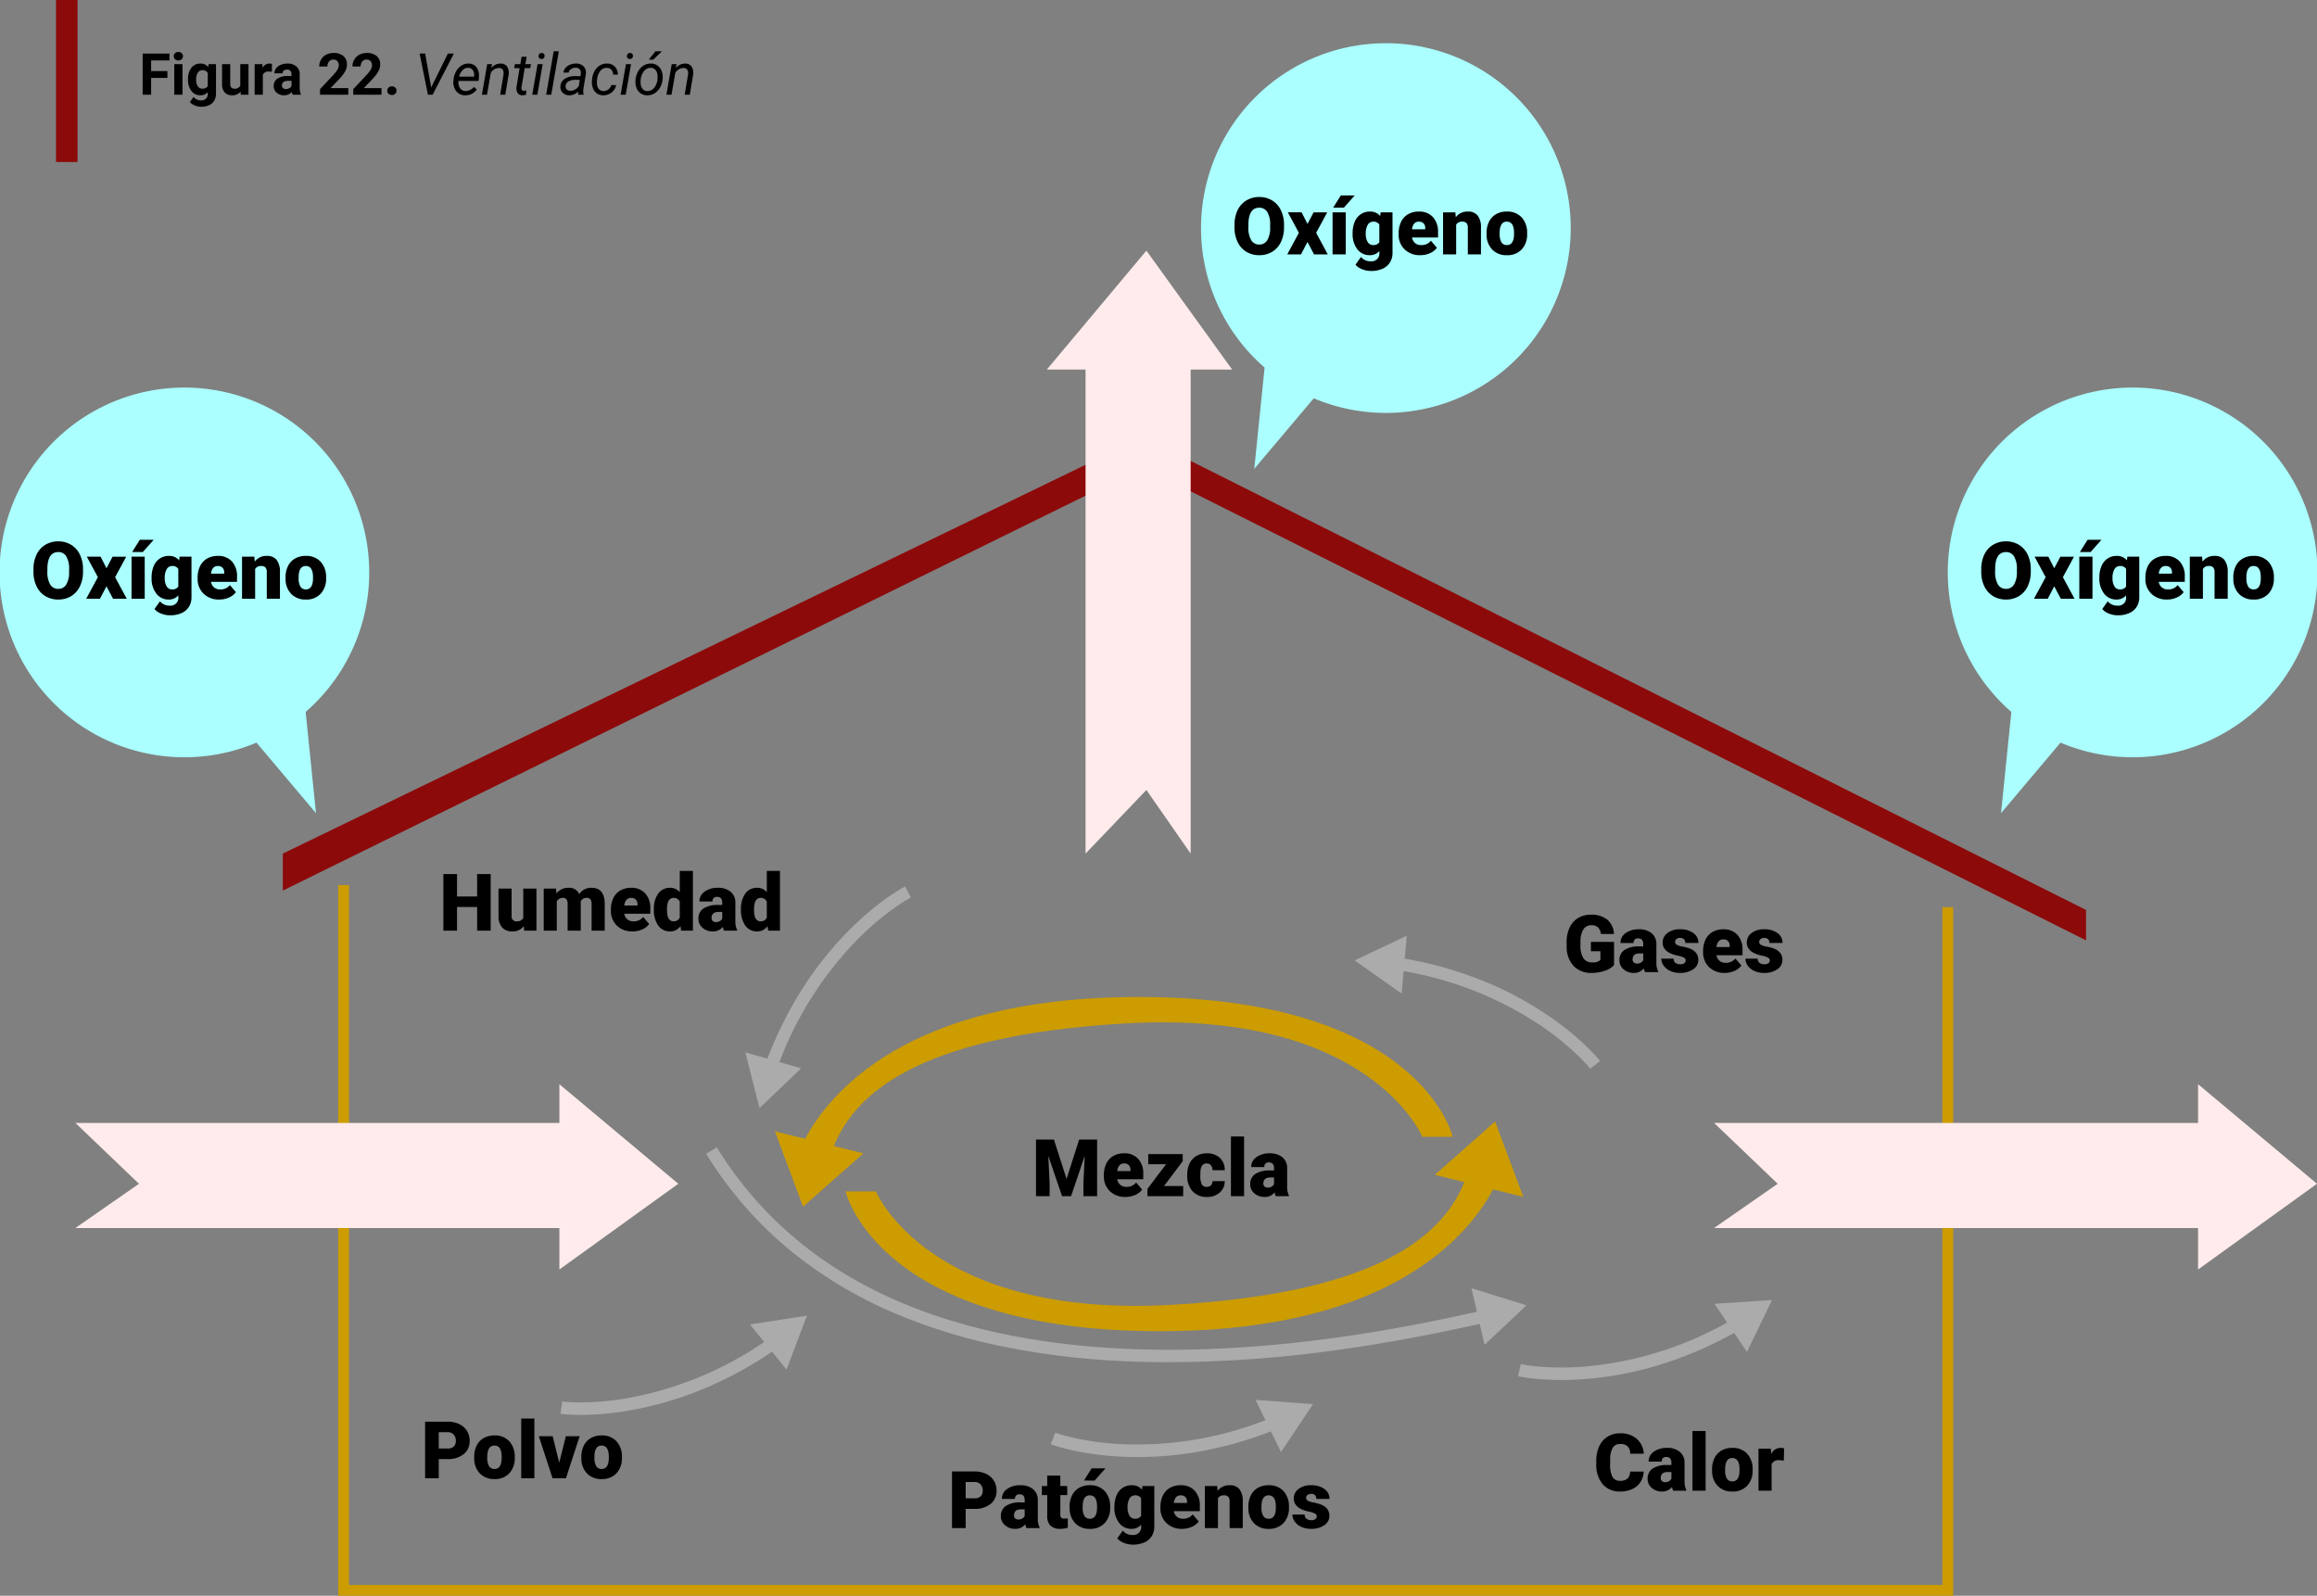 <svg xmlns="http://www.w3.org/2000/svg" width="640.152" height="440.876" viewBox="0 0 640.152 440.876">
  <rect x="0" y="0" width="640.152" height="440.876" fill="#808080" stroke="none"/>
  <g id="Grupo_1020702" data-name="Grupo 1020702" transform="translate(-456 -2465.7)">
    <path id="Trazado_714958" data-name="Trazado 714958" d="M11522.667-9173.576l237.646-115.091L12020.881-9158v8.406l-260.568-130.666-237.646,116.912Z" transform="translate(-10988.534 11875.1)" fill="#8d0a0a"/>
    <path id="Trazado_714959" data-name="Trazado 714959" d="M11537.334-9180.667v194.854h443.2v-188.739" transform="translate(-10986.391 11890.89)" fill="none" stroke="#cc9c00" stroke-width="3"/>
    <path id="Unión_5" data-name="Unión 5" d="M70.863,98a51.07,51.07,0,1,1,13.585-8.483L87.3,117.484Z" transform="translate(456 2572.871)" fill="#abffff"/>
    <path id="Unión_6" data-name="Unión 6" d="M70.863,19.484a51.071,51.071,0,1,0,13.585,8.483L87.3,0Z" transform="translate(1096.152 2690.355) rotate(180)" fill="#abffff"/>
    <path id="Unión_7" data-name="Unión 7" d="M70.863,19.484a51.071,51.071,0,1,0,13.585,8.483L87.3,0Z" transform="translate(889.836 2595.221) rotate(180)" fill="#abffff"/>
    <path id="Trazado_721481" data-name="Trazado 721481" d="M-26.662-7.5a9.223,9.223,0,0,1-.849,4.05A6.272,6.272,0,0,1-29.922-.736a6.715,6.715,0,0,1-3.561.951A6.81,6.81,0,0,1-37.028-.7,6.261,6.261,0,0,1-39.44-3.33a8.958,8.958,0,0,1-.908-3.921v-.881a9.264,9.264,0,0,1,.843-4.055A6.257,6.257,0,0,1-37.087-14.9a6.762,6.762,0,0,1,3.583-.956,6.7,6.7,0,0,1,3.545.945,6.369,6.369,0,0,1,2.422,2.691,9,9,0,0,1,.875,4ZM-30.5-8.153a6.577,6.577,0,0,0-.779-3.54A2.5,2.5,0,0,0-33.5-12.9q-2.836,0-3,4.254L-36.513-7.5a6.764,6.764,0,0,0,.763,3.534,2.494,2.494,0,0,0,2.267,1.235,2.464,2.464,0,0,0,2.2-1.214A6.58,6.58,0,0,0-30.5-7.434Zm10.323-.269,1.687-3.2h3.76l-3.062,5.661L-14.577,0h-3.781l-1.826-3.437L-21.979,0h-3.8l3.223-5.962-3.051-5.661h3.8ZM-9.614,0h-3.642V-11.623h3.642Zm-1.354-16.285h3.824l-2.986,3.373-2.954-.005ZM-7.713-5.9a7.848,7.848,0,0,1,.58-3.115A4.67,4.67,0,0,1-5.468-11.1a4.389,4.389,0,0,1,2.524-.736A3.49,3.49,0,0,1-.107-10.613l.129-1.01H3.309V-.44a4.9,4.9,0,0,1-.714,2.669A4.584,4.584,0,0,1,.526,3.969a7.6,7.6,0,0,1-3.137.607,6.557,6.557,0,0,1-2.476-.483A4.47,4.47,0,0,1-6.918,2.836L-5.4.709A3.319,3.319,0,0,0-2.739,1.9,2.156,2.156,0,0,0-.333-.569V-.935A3.4,3.4,0,0,1-2.965.215,4.2,4.2,0,0,1-6.4-1.413,6.743,6.743,0,0,1-7.713-5.769Zm3.631.226a4.135,4.135,0,0,0,.537,2.261,1.7,1.7,0,0,0,1.5.833A1.923,1.923,0,0,0-.333-3.362V-8.25A1.875,1.875,0,0,0-2.02-9.045a1.706,1.706,0,0,0-1.515.865A4.715,4.715,0,0,0-4.082-5.672ZM10.989.215A5.975,5.975,0,0,1,6.66-1.38,5.509,5.509,0,0,1,5.006-5.532v-.3A7.138,7.138,0,0,1,5.667-8.98a4.834,4.834,0,0,1,1.928-2.111,5.821,5.821,0,0,1,3.008-.747,5.031,5.031,0,0,1,3.867,1.52A5.973,5.973,0,0,1,15.888-6.08v1.407H8.69a2.609,2.609,0,0,0,.849,1.536,2.525,2.525,0,0,0,1.7.559,3.254,3.254,0,0,0,2.686-1.2l1.654,1.955A4.624,4.624,0,0,1,13.659-.338,6.48,6.48,0,0,1,10.989.215Zm-.408-9.26q-1.59,0-1.891,2.105h3.652v-.279a1.793,1.793,0,0,0-.44-1.348A1.753,1.753,0,0,0,10.581-9.045Zm10.087-2.578.118,1.364a3.942,3.942,0,0,1,3.319-1.579,3.316,3.316,0,0,1,2.712,1.085,5.165,5.165,0,0,1,.929,3.266V0H24.116V-7.337a1.961,1.961,0,0,0-.354-1.294,1.64,1.64,0,0,0-1.289-.414,1.726,1.726,0,0,0-1.579.838V0h-3.62V-11.623Zm8.626,5.7a6.86,6.86,0,0,1,.677-3.1,4.84,4.84,0,0,1,1.944-2.089,5.856,5.856,0,0,1,2.976-.73A5.344,5.344,0,0,1,39-10.221a6.2,6.2,0,0,1,1.5,4.4v.129A6.019,6.019,0,0,1,39-1.38a5.359,5.359,0,0,1-4.087,1.6,5.42,5.42,0,0,1-3.985-1.488A5.819,5.819,0,0,1,29.3-5.307Zm3.62.226a4.325,4.325,0,0,0,.5,2.363,1.682,1.682,0,0,0,1.493.752q1.934,0,1.977-2.976v-.365q0-3.126-2-3.126-1.815,0-1.966,2.7Z" transform="translate(505.597 2631.121)"/>
    <path id="Trazado_721480" data-name="Trazado 721480" d="M-33.354,0H-37.1V-6.531h-5.554V0h-3.771V-15.641h3.771v6.209H-37.1v-6.209h3.749Zm9.142-1.257a3.732,3.732,0,0,1-3.1,1.472A3.661,3.661,0,0,1-30.212-.9a4.676,4.676,0,0,1-.983-3.2v-7.53h3.62v7.552a1.3,1.3,0,0,0,1.45,1.493,1.892,1.892,0,0,0,1.772-.892v-8.153h3.642V0h-3.395Zm8.905-10.366.118,1.364a4,4,0,0,1,3.319-1.579,2.942,2.942,0,0,1,2.976,1.751,3.868,3.868,0,0,1,3.416-1.751q3.534,0,3.631,4.275V0H-5.479V-7.337a2.216,2.216,0,0,0-.3-1.3,1.28,1.28,0,0,0-1.1-.408,1.715,1.715,0,0,0-1.6.956l.011.15V0H-12.1V-7.315a2.329,2.329,0,0,0-.29-1.321,1.277,1.277,0,0,0-1.106-.408,1.736,1.736,0,0,0-1.59.956V0H-18.7V-11.623ZM5.844.215a5.975,5.975,0,0,1-4.329-1.6A5.509,5.509,0,0,1-.14-5.532v-.3A7.138,7.138,0,0,1,.521-8.98a4.834,4.834,0,0,1,1.928-2.111,5.821,5.821,0,0,1,3.008-.747,5.031,5.031,0,0,1,3.867,1.52A5.973,5.973,0,0,1,10.742-6.08v1.407h-7.2a2.609,2.609,0,0,0,.849,1.536,2.525,2.525,0,0,0,1.7.559,3.254,3.254,0,0,0,2.686-1.2l1.654,1.955A4.624,4.624,0,0,1,8.513-.338,6.48,6.48,0,0,1,5.844.215Zm-.408-9.26q-1.59,0-1.891,2.105H7.2v-.279a1.793,1.793,0,0,0-.44-1.348A1.753,1.753,0,0,0,5.436-9.045ZM11.741-5.9a7.1,7.1,0,0,1,1.192-4.351,3.925,3.925,0,0,1,3.33-1.59,3.338,3.338,0,0,1,2.621,1.225V-16.5h3.631V0H19.261l-.183-1.246A3.428,3.428,0,0,1,16.242.215a3.918,3.918,0,0,1-3.287-1.59A7.325,7.325,0,0,1,11.741-5.9Zm3.62.226q0,3.094,1.8,3.094a1.782,1.782,0,0,0,1.719-1.01V-8.014a1.734,1.734,0,0,0-1.7-1.031q-1.676,0-1.815,2.707ZM31.12,0a4.087,4.087,0,0,1-.344-1.042A3.366,3.366,0,0,1,27.983.215,4.124,4.124,0,0,1,25.19-.779a3.163,3.163,0,0,1-1.149-2.5,3.251,3.251,0,0,1,1.4-2.857A7.114,7.114,0,0,1,29.5-7.1h1.117v-.615q0-1.608-1.386-1.608A1.133,1.133,0,0,0,27.94-8.05H24.32a3.245,3.245,0,0,1,1.434-2.736,6.027,6.027,0,0,1,3.658-1.051,5.284,5.284,0,0,1,3.513,1.085,3.772,3.772,0,0,1,1.321,2.976v5.146A5.269,5.269,0,0,0,34.74-.183V0ZM28.854-2.363a2.019,2.019,0,0,0,1.123-.29,1.818,1.818,0,0,0,.639-.655V-5.167H29.563q-1.891,0-1.891,1.7a1.036,1.036,0,0,0,.333.8A1.205,1.205,0,0,0,28.854-2.363ZM35.793-5.9a7.1,7.1,0,0,1,1.192-4.351,3.925,3.925,0,0,1,3.33-1.59,3.338,3.338,0,0,1,2.621,1.225V-16.5h3.631V0H43.313L43.13-1.246A3.428,3.428,0,0,1,40.294.215a3.918,3.918,0,0,1-3.287-1.59A7.325,7.325,0,0,1,35.793-5.9Zm3.62.226q0,3.094,1.8,3.094a1.782,1.782,0,0,0,1.719-1.01V-8.014a1.734,1.734,0,0,0-1.7-1.031q-1.676,0-1.815,2.707Z" transform="translate(624.924 2722.817)"/>
    <path id="Trazado_721478" data-name="Trazado 721478" d="M-23.117-5.307V0h-3.771V-15.641h6.241a7.269,7.269,0,0,1,3.174.661,4.979,4.979,0,0,1,2.138,1.88,5.134,5.134,0,0,1,.757,2.766,4.526,4.526,0,0,1-1.638,3.658,6.8,6.8,0,0,1-4.5,1.37Zm0-2.911h2.471a2.33,2.33,0,0,0,1.67-.548,2.035,2.035,0,0,0,.575-1.547,2.516,2.516,0,0,0-.591-1.751,2.092,2.092,0,0,0-1.611-.666h-2.514Zm9.786,2.3a6.86,6.86,0,0,1,.677-3.1,4.84,4.84,0,0,1,1.944-2.089,5.856,5.856,0,0,1,2.976-.73A5.344,5.344,0,0,1-3.62-10.221a6.2,6.2,0,0,1,1.5,4.4v.129A6.019,6.019,0,0,1-3.625-1.38,5.359,5.359,0,0,1-7.713.215,5.42,5.42,0,0,1-11.7-1.273,5.819,5.819,0,0,1-13.32-5.307Zm3.62.226a4.325,4.325,0,0,0,.5,2.363,1.682,1.682,0,0,0,1.493.752q1.934,0,1.977-2.976v-.365q0-3.126-2-3.126-1.815,0-1.966,2.7ZM3.3,0H-.333V-16.5H3.3Zm6.864-4.308L12-11.623h3.813L12.021,0h-3.7L4.533-11.623H8.357Zm6.112-1.611a6.86,6.86,0,0,1,.677-3.1A4.84,4.84,0,0,1,18.9-11.107a5.856,5.856,0,0,1,2.976-.73,5.344,5.344,0,0,1,4.114,1.617,6.2,6.2,0,0,1,1.5,4.4v.129A6.019,6.019,0,0,1,25.98-1.38a5.359,5.359,0,0,1-4.087,1.6,5.42,5.42,0,0,1-3.985-1.488,5.819,5.819,0,0,1-1.622-4.034Zm3.62.226a4.325,4.325,0,0,0,.5,2.363,1.682,1.682,0,0,0,1.493.752q1.934,0,1.977-2.976v-.365q0-3.126-2-3.126-1.815,0-1.966,2.7Z" transform="translate(600.339 2874.115)"/>
    <path id="Trazado_721477" data-name="Trazado 721477" d="M-48.109-5.307V0h-3.771V-15.641h6.241a7.269,7.269,0,0,1,3.174.661,4.979,4.979,0,0,1,2.138,1.88,5.134,5.134,0,0,1,.757,2.766,4.526,4.526,0,0,1-1.638,3.658,6.8,6.8,0,0,1-4.5,1.37Zm0-2.911h2.471a2.33,2.33,0,0,0,1.67-.548,2.035,2.035,0,0,0,.575-1.547,2.516,2.516,0,0,0-.591-1.751,2.092,2.092,0,0,0-1.611-.666h-2.514ZM-31.3,0a4.087,4.087,0,0,1-.344-1.042A3.366,3.366,0,0,1-34.434.215a4.124,4.124,0,0,1-2.793-.994,3.163,3.163,0,0,1-1.149-2.5,3.251,3.251,0,0,1,1.4-2.857A7.114,7.114,0,0,1-32.919-7.1H-31.8v-.615q0-1.608-1.386-1.608A1.133,1.133,0,0,0-34.477-8.05H-38.1a3.245,3.245,0,0,1,1.434-2.736,6.027,6.027,0,0,1,3.658-1.051,5.284,5.284,0,0,1,3.513,1.085,3.772,3.772,0,0,1,1.321,2.976v5.146a5.269,5.269,0,0,0,.494,2.449V0Zm-2.267-2.363a2.019,2.019,0,0,0,1.123-.29,1.818,1.818,0,0,0,.639-.655V-5.167h-1.053q-1.891,0-1.891,1.7a1.036,1.036,0,0,0,.333.8A1.205,1.205,0,0,0-33.564-2.363Zm11.612-12.149v2.89h1.912v2.514h-1.912v5.317a1.358,1.358,0,0,0,.236.913,1.268,1.268,0,0,0,.935.258,5.311,5.311,0,0,0,.9-.064V-.1a6.681,6.681,0,0,1-2.041.312A3.792,3.792,0,0,1-24.68-.666a3.61,3.61,0,0,1-.892-2.675V-9.109h-1.482v-2.514h1.482v-2.89ZM-19.4-5.919a6.86,6.86,0,0,1,.677-3.1,4.84,4.84,0,0,1,1.944-2.089,5.856,5.856,0,0,1,2.976-.73,5.344,5.344,0,0,1,4.114,1.617,6.2,6.2,0,0,1,1.5,4.4v.129A6.019,6.019,0,0,1-9.689-1.38a5.359,5.359,0,0,1-4.087,1.6,5.42,5.42,0,0,1-3.985-1.488,5.819,5.819,0,0,1-1.622-4.034Zm3.62.226a4.325,4.325,0,0,0,.5,2.363,1.682,1.682,0,0,0,1.493.752q1.934,0,1.977-2.976v-.365q0-3.126-2-3.126-1.815,0-1.966,2.7ZM-13.3-16.5H-9.48l-2.986,3.373-2.954-.005ZM-7.009-5.9a7.848,7.848,0,0,1,.58-3.115A4.67,4.67,0,0,1-4.764-11.1a4.389,4.389,0,0,1,2.524-.736A3.49,3.49,0,0,1,.6-10.613l.129-1.01H4.012V-.44A4.9,4.9,0,0,1,3.3,2.229,4.584,4.584,0,0,1,1.23,3.969a7.6,7.6,0,0,1-3.137.607,6.557,6.557,0,0,1-2.476-.483A4.47,4.47,0,0,1-6.214,2.836L-4.7.709A3.319,3.319,0,0,0-2.036,1.9,2.156,2.156,0,0,0,.371-.569V-.935A3.4,3.4,0,0,1-2.261.215,4.2,4.2,0,0,1-5.7-1.413,6.743,6.743,0,0,1-7.009-5.769Zm3.631.226a4.135,4.135,0,0,0,.537,2.261,1.7,1.7,0,0,0,1.5.833A1.923,1.923,0,0,0,.371-3.362V-8.25a1.875,1.875,0,0,0-1.687-.795,1.706,1.706,0,0,0-1.515.865A4.715,4.715,0,0,0-3.378-5.672ZM11.693.215a5.975,5.975,0,0,1-4.329-1.6A5.509,5.509,0,0,1,5.709-5.532v-.3A7.138,7.138,0,0,1,6.37-8.98,4.834,4.834,0,0,1,8.3-11.091a5.821,5.821,0,0,1,3.008-.747,5.031,5.031,0,0,1,3.867,1.52A5.973,5.973,0,0,1,16.591-6.08v1.407h-7.2a2.609,2.609,0,0,0,.849,1.536,2.525,2.525,0,0,0,1.7.559,3.254,3.254,0,0,0,2.686-1.2L16.28-1.826A4.624,4.624,0,0,1,14.362-.338,6.48,6.48,0,0,1,11.693.215Zm-.408-9.26q-1.59,0-1.891,2.105h3.652v-.279a1.793,1.793,0,0,0-.44-1.348A1.753,1.753,0,0,0,11.285-9.045Zm10.087-2.578.118,1.364a3.942,3.942,0,0,1,3.319-1.579,3.316,3.316,0,0,1,2.712,1.085,5.165,5.165,0,0,1,.929,3.266V0H24.82V-7.337a1.961,1.961,0,0,0-.354-1.294,1.64,1.64,0,0,0-1.289-.414,1.726,1.726,0,0,0-1.579.838V0h-3.62V-11.623ZM30-5.919a6.86,6.86,0,0,1,.677-3.1,4.84,4.84,0,0,1,1.944-2.089,5.856,5.856,0,0,1,2.976-.73,5.344,5.344,0,0,1,4.114,1.617,6.2,6.2,0,0,1,1.5,4.4v.129A6.019,6.019,0,0,1,39.7-1.38a5.359,5.359,0,0,1-4.087,1.6A5.42,5.42,0,0,1,31.63-1.273a5.819,5.819,0,0,1-1.622-4.034Zm3.62.226a4.325,4.325,0,0,0,.5,2.363,1.682,1.682,0,0,0,1.493.752q1.934,0,1.977-2.976v-.365q0-3.126-2-3.126-1.815,0-1.966,2.7ZM48.893-3.266a.836.836,0,0,0-.483-.741,7.353,7.353,0,0,0-1.837-.58,8.376,8.376,0,0,1-2.234-.79A3.743,3.743,0,0,1,43-6.563a2.835,2.835,0,0,1-.462-1.6A3.212,3.212,0,0,1,43.855-10.8a5.443,5.443,0,0,1,3.459-1.037,6.03,6.03,0,0,1,3.7,1.042,3.258,3.258,0,0,1,1.4,2.739H48.775q0-1.4-1.472-1.4a1.459,1.459,0,0,0-.956.317.981.981,0,0,0-.387.79.9.9,0,0,0,.473.784,4.466,4.466,0,0,0,1.509.494,13.042,13.042,0,0,1,1.821.462q2.621.9,2.621,3.233A3.044,3.044,0,0,1,50.972-.784a6.2,6.2,0,0,1-3.658,1A6.322,6.322,0,0,1,44.65-.322a4.455,4.455,0,0,1-1.826-1.461,3.308,3.308,0,0,1-.655-1.944h3.384a1.4,1.4,0,0,0,.537,1.176,2.209,2.209,0,0,0,1.321.371,1.738,1.738,0,0,0,1.112-.3A.962.962,0,0,0,48.893-3.266Z" transform="translate(770.906 2887.87)"/>
    <path id="Trazado_721479" data-name="Trazado 721479" d="M-29.648-15.641l3.491,10.882,3.48-10.882h4.963V0H-21.5V-3.652l.365-7.477L-24.911,0H-27.4L-31.2-11.14l.365,7.487V0H-34.6V-15.641ZM-9.861.215a5.975,5.975,0,0,1-4.329-1.6,5.509,5.509,0,0,1-1.654-4.152v-.3a7.138,7.138,0,0,1,.661-3.147,4.834,4.834,0,0,1,1.928-2.111,5.821,5.821,0,0,1,3.008-.747,5.031,5.031,0,0,1,3.867,1.52A5.973,5.973,0,0,1-4.963-6.08v1.407h-7.2a2.609,2.609,0,0,0,.849,1.536,2.525,2.525,0,0,0,1.7.559,3.254,3.254,0,0,0,2.686-1.2l1.654,1.955A4.624,4.624,0,0,1-7.192-.338,6.48,6.48,0,0,1-9.861.215Zm-.408-9.26q-1.59,0-1.891,2.105h3.652v-.279a1.793,1.793,0,0,0-.44-1.348A1.753,1.753,0,0,0-10.27-9.045ZM.763-2.793h5.3V0H-3.813V-2.02L1.343-8.83H-3.588v-2.793H5.94v1.955Zm11.795.215a1.61,1.61,0,0,0,1.182-.414,1.517,1.517,0,0,0,.408-1.155h3.395a4.018,4.018,0,0,1-1.37,3.137A5.1,5.1,0,0,1,12.644.215a5.158,5.158,0,0,1-4-1.59,6.264,6.264,0,0,1-1.461-4.4v-.15a7.08,7.08,0,0,1,.65-3.11,4.732,4.732,0,0,1,1.875-2.073,5.589,5.589,0,0,1,2.9-.725,5.03,5.03,0,0,1,3.6,1.257,4.458,4.458,0,0,1,1.332,3.405H14.147a1.987,1.987,0,0,0-.44-1.386,1.52,1.52,0,0,0-1.182-.483q-1.407,0-1.644,1.794a12.659,12.659,0,0,0-.075,1.568,4.972,4.972,0,0,0,.419,2.428A1.45,1.45,0,0,0,12.558-2.578ZM22.892,0H19.261V-16.5h3.631Zm8.776,0a4.087,4.087,0,0,1-.344-1.042A3.366,3.366,0,0,1,28.531.215a4.124,4.124,0,0,1-2.793-.994,3.163,3.163,0,0,1-1.149-2.5,3.251,3.251,0,0,1,1.4-2.857A7.114,7.114,0,0,1,30.046-7.1h1.117v-.615q0-1.608-1.386-1.608A1.133,1.133,0,0,0,28.488-8.05h-3.62A3.245,3.245,0,0,1,26.3-10.786a6.027,6.027,0,0,1,3.658-1.051,5.284,5.284,0,0,1,3.513,1.085,3.772,3.772,0,0,1,1.321,2.976v5.146a5.269,5.269,0,0,0,.494,2.449V0ZM29.4-2.363a2.019,2.019,0,0,0,1.123-.29,1.818,1.818,0,0,0,.639-.655V-5.167H30.11q-1.891,0-1.891,1.7a1.036,1.036,0,0,0,.333.8A1.205,1.205,0,0,0,29.4-2.363Z" transform="translate(776.83 2796.174)"/>
    <path id="Trazado_721475" data-name="Trazado 721475" d="M-16.607-1.934A6.062,6.062,0,0,1-19.153-.376a10.981,10.981,0,0,1-3.674.591,6.551,6.551,0,0,1-4.909-1.88A7.61,7.61,0,0,1-29.7-6.9l-.011-1.354a9.334,9.334,0,0,1,.816-4.034,6.062,6.062,0,0,1,2.336-2.653,6.609,6.609,0,0,1,3.518-.929A6.929,6.929,0,0,1-18.5-14.529a5.667,5.667,0,0,1,1.885,3.991h-3.631a2.965,2.965,0,0,0-.838-1.869,2.7,2.7,0,0,0-1.826-.559,2.46,2.46,0,0,0-2.191,1.2,6.424,6.424,0,0,0-.784,3.438v.945a6.289,6.289,0,0,0,.8,3.518,2.831,2.831,0,0,0,2.519,1.176,3.168,3.168,0,0,0,2.191-.655V-5.769H-23V-8.357h6.392ZM-8.035,0a4.088,4.088,0,0,1-.344-1.042A3.366,3.366,0,0,1-11.172.215a4.124,4.124,0,0,1-2.793-.994,3.163,3.163,0,0,1-1.149-2.5,3.251,3.251,0,0,1,1.4-2.857A7.114,7.114,0,0,1-9.657-7.1H-8.54v-.615q0-1.608-1.386-1.608A1.133,1.133,0,0,0-11.215-8.05h-3.62A3.245,3.245,0,0,1-13.4-10.786a6.027,6.027,0,0,1,3.658-1.051A5.284,5.284,0,0,1-6.23-10.753,3.772,3.772,0,0,1-4.909-7.777v5.146A5.269,5.269,0,0,0-4.415-.183V0ZM-10.3-2.363a2.019,2.019,0,0,0,1.123-.29,1.818,1.818,0,0,0,.639-.655V-5.167H-9.593q-1.891,0-1.891,1.7a1.036,1.036,0,0,0,.333.8A1.205,1.205,0,0,0-10.3-2.363Zm13.481-.9A.836.836,0,0,0,2.7-4.007a7.353,7.353,0,0,0-1.837-.58,8.376,8.376,0,0,1-2.234-.79A3.743,3.743,0,0,1-2.718-6.563a2.834,2.834,0,0,1-.462-1.6A3.212,3.212,0,0,1-1.858-10.8,5.443,5.443,0,0,1,1.6-11.838,6.03,6.03,0,0,1,5.3-10.8a3.258,3.258,0,0,1,1.4,2.739H3.062q0-1.4-1.472-1.4a1.459,1.459,0,0,0-.956.317.981.981,0,0,0-.387.79.9.9,0,0,0,.473.784,4.466,4.466,0,0,0,1.509.494,13.043,13.043,0,0,1,1.821.462q2.621.9,2.621,3.233A3.044,3.044,0,0,1,5.258-.784,6.2,6.2,0,0,1,1.6.215,6.322,6.322,0,0,1-1.063-.322,4.455,4.455,0,0,1-2.89-1.783a3.308,3.308,0,0,1-.655-1.944H-.161A1.4,1.4,0,0,0,.376-2.551,2.209,2.209,0,0,0,1.7-2.181a1.738,1.738,0,0,0,1.112-.3A.962.962,0,0,0,3.18-3.266ZM13.986.215a5.975,5.975,0,0,1-4.329-1.6A5.509,5.509,0,0,1,8-5.532v-.3A7.138,7.138,0,0,1,8.664-8.98a4.834,4.834,0,0,1,1.928-2.111,5.821,5.821,0,0,1,3.008-.747,5.031,5.031,0,0,1,3.867,1.52A5.973,5.973,0,0,1,18.885-6.08v1.407h-7.2a2.609,2.609,0,0,0,.849,1.536,2.525,2.525,0,0,0,1.7.559,3.254,3.254,0,0,0,2.686-1.2l1.654,1.955A4.624,4.624,0,0,1,16.656-.338,6.48,6.48,0,0,1,13.986.215Zm-.408-9.26q-1.59,0-1.891,2.105H15.34v-.279a1.793,1.793,0,0,0-.44-1.348A1.753,1.753,0,0,0,13.578-9.045ZM26.426-3.266a.836.836,0,0,0-.483-.741,7.353,7.353,0,0,0-1.837-.58,8.376,8.376,0,0,1-2.234-.79,3.743,3.743,0,0,1-1.343-1.187,2.834,2.834,0,0,1-.462-1.6A3.212,3.212,0,0,1,21.388-10.8a5.443,5.443,0,0,1,3.459-1.037,6.03,6.03,0,0,1,3.7,1.042,3.258,3.258,0,0,1,1.4,2.739H26.308q0-1.4-1.472-1.4a1.459,1.459,0,0,0-.956.317.981.981,0,0,0-.387.79.9.9,0,0,0,.473.784,4.466,4.466,0,0,0,1.509.494,13.043,13.043,0,0,1,1.821.462q2.621.9,2.621,3.233A3.044,3.044,0,0,1,28.5-.784a6.2,6.2,0,0,1-3.658,1,6.322,6.322,0,0,1-2.664-.537,4.455,4.455,0,0,1-1.826-1.461A3.308,3.308,0,0,1,19.7-3.728h3.384a1.4,1.4,0,0,0,.537,1.176,2.209,2.209,0,0,0,1.321.371,1.738,1.738,0,0,0,1.112-.3A.962.962,0,0,0,26.426-3.266Z" transform="translate(918.544 2734.279)"/>
    <path id="Trazado_721476" data-name="Trazado 721476" d="M-12.59-5.3a5.712,5.712,0,0,1-.881,2.884A5.316,5.316,0,0,1-15.732-.473a7.7,7.7,0,0,1-3.325.688,6.142,6.142,0,0,1-4.855-2.009,8.294,8.294,0,0,1-1.772-5.672v-.773a9.467,9.467,0,0,1,.8-4.023,6.064,6.064,0,0,1,2.3-2.664,6.429,6.429,0,0,1,3.48-.94,6.741,6.741,0,0,1,4.576,1.5,5.921,5.921,0,0,1,1.966,4.13h-3.76a2.8,2.8,0,0,0-.72-2.052,2.96,2.96,0,0,0-2.062-.623,2.252,2.252,0,0,0-2.062,1.053A6.766,6.766,0,0,0-21.85-8.5v1.106a7.487,7.487,0,0,0,.628,3.577,2.3,2.3,0,0,0,2.165,1.074,2.9,2.9,0,0,0,1.987-.612,2.6,2.6,0,0,0,.73-1.944ZM-4.426,0A4.087,4.087,0,0,1-4.77-1.042,3.366,3.366,0,0,1-7.562.215a4.124,4.124,0,0,1-2.793-.994,3.163,3.163,0,0,1-1.149-2.5,3.251,3.251,0,0,1,1.4-2.857A7.114,7.114,0,0,1-6.048-7.1h1.117v-.615q0-1.608-1.386-1.608A1.133,1.133,0,0,0-7.605-8.05h-3.62a3.245,3.245,0,0,1,1.434-2.736,6.027,6.027,0,0,1,3.658-1.051,5.284,5.284,0,0,1,3.513,1.085A3.772,3.772,0,0,1-1.3-7.777v5.146A5.269,5.269,0,0,0-.806-.183V0ZM-6.692-2.363a2.019,2.019,0,0,0,1.123-.29,1.818,1.818,0,0,0,.639-.655V-5.167H-5.983q-1.891,0-1.891,1.7a1.036,1.036,0,0,0,.333.8A1.205,1.205,0,0,0-6.692-2.363ZM4.522,0H.892V-16.5H4.522ZM6.295-5.919a6.86,6.86,0,0,1,.677-3.1,4.84,4.84,0,0,1,1.944-2.089,5.856,5.856,0,0,1,2.976-.73,5.344,5.344,0,0,1,4.114,1.617,6.2,6.2,0,0,1,1.5,4.4v.129A6.019,6.019,0,0,1,16-1.38a5.359,5.359,0,0,1-4.087,1.6A5.42,5.42,0,0,1,7.928-1.273,5.819,5.819,0,0,1,6.306-5.307Zm3.62.226a4.325,4.325,0,0,0,.5,2.363,1.682,1.682,0,0,0,1.493.752q1.934,0,1.977-2.976v-.365q0-3.126-2-3.126-1.815,0-1.966,2.7ZM26.136-8.347l-1.192-.086a2.142,2.142,0,0,0-2.191,1.074V0h-3.62V-11.623h3.395l.118,1.493a2.8,2.8,0,0,1,2.546-1.708,3.53,3.53,0,0,1,1.01.129Z" transform="translate(922.714 2877.555)"/>
    <path id="Trazado_721474" data-name="Trazado 721474" d="M-26.662-7.5a9.223,9.223,0,0,1-.849,4.05A6.272,6.272,0,0,1-29.922-.736a6.715,6.715,0,0,1-3.561.951A6.81,6.81,0,0,1-37.028-.7,6.261,6.261,0,0,1-39.44-3.33a8.958,8.958,0,0,1-.908-3.921v-.881a9.264,9.264,0,0,1,.843-4.055A6.257,6.257,0,0,1-37.087-14.9a6.762,6.762,0,0,1,3.583-.956,6.7,6.7,0,0,1,3.545.945,6.369,6.369,0,0,1,2.422,2.691,9,9,0,0,1,.875,4ZM-30.5-8.153a6.577,6.577,0,0,0-.779-3.54A2.5,2.5,0,0,0-33.5-12.9q-2.836,0-3,4.254L-36.513-7.5a6.764,6.764,0,0,0,.763,3.534,2.494,2.494,0,0,0,2.267,1.235,2.464,2.464,0,0,0,2.2-1.214A6.58,6.58,0,0,0-30.5-7.434Zm10.323-.269,1.687-3.2h3.76l-3.062,5.661L-14.577,0h-3.781l-1.826-3.437L-21.979,0h-3.8l3.223-5.962-3.051-5.661h3.8ZM-9.614,0h-3.642V-11.623h3.642Zm-1.354-16.285h3.824l-2.986,3.373-2.954-.005ZM-7.713-5.9a7.848,7.848,0,0,1,.58-3.115A4.67,4.67,0,0,1-5.468-11.1a4.389,4.389,0,0,1,2.524-.736A3.49,3.49,0,0,1-.107-10.613l.129-1.01H3.309V-.44a4.9,4.9,0,0,1-.714,2.669A4.584,4.584,0,0,1,.526,3.969a7.6,7.6,0,0,1-3.137.607,6.557,6.557,0,0,1-2.476-.483A4.47,4.47,0,0,1-6.918,2.836L-5.4.709A3.319,3.319,0,0,0-2.739,1.9,2.156,2.156,0,0,0-.333-.569V-.935A3.4,3.4,0,0,1-2.965.215,4.2,4.2,0,0,1-6.4-1.413,6.743,6.743,0,0,1-7.713-5.769Zm3.631.226a4.135,4.135,0,0,0,.537,2.261,1.7,1.7,0,0,0,1.5.833A1.923,1.923,0,0,0-.333-3.362V-8.25A1.875,1.875,0,0,0-2.02-9.045a1.706,1.706,0,0,0-1.515.865A4.715,4.715,0,0,0-4.082-5.672ZM10.989.215A5.975,5.975,0,0,1,6.66-1.38,5.509,5.509,0,0,1,5.006-5.532v-.3A7.138,7.138,0,0,1,5.667-8.98a4.834,4.834,0,0,1,1.928-2.111,5.821,5.821,0,0,1,3.008-.747,5.031,5.031,0,0,1,3.867,1.52A5.973,5.973,0,0,1,15.888-6.08v1.407H8.69a2.609,2.609,0,0,0,.849,1.536,2.525,2.525,0,0,0,1.7.559,3.254,3.254,0,0,0,2.686-1.2l1.654,1.955A4.624,4.624,0,0,1,13.659-.338,6.48,6.48,0,0,1,10.989.215Zm-.408-9.26q-1.59,0-1.891,2.105h3.652v-.279a1.793,1.793,0,0,0-.44-1.348A1.753,1.753,0,0,0,10.581-9.045Zm10.087-2.578.118,1.364a3.942,3.942,0,0,1,3.319-1.579,3.316,3.316,0,0,1,2.712,1.085,5.165,5.165,0,0,1,.929,3.266V0H24.116V-7.337a1.961,1.961,0,0,0-.354-1.294,1.64,1.64,0,0,0-1.289-.414,1.726,1.726,0,0,0-1.579.838V0h-3.62V-11.623Zm8.626,5.7a6.86,6.86,0,0,1,.677-3.1,4.84,4.84,0,0,1,1.944-2.089,5.856,5.856,0,0,1,2.976-.73A5.344,5.344,0,0,1,39-10.221a6.2,6.2,0,0,1,1.5,4.4v.129A6.019,6.019,0,0,1,39-1.38a5.359,5.359,0,0,1-4.087,1.6,5.42,5.42,0,0,1-3.985-1.488A5.819,5.819,0,0,1,29.3-5.307Zm3.62.226a4.325,4.325,0,0,0,.5,2.363,1.682,1.682,0,0,0,1.493.752q1.934,0,1.977-2.976v-.365q0-3.126-2-3.126-1.815,0-1.966,2.7Z" transform="translate(1043.736 2631.121)"/>
    <path id="Trazado_721473" data-name="Trazado 721473" d="M-26.662-7.5a9.223,9.223,0,0,1-.849,4.05A6.272,6.272,0,0,1-29.922-.736a6.715,6.715,0,0,1-3.561.951A6.81,6.81,0,0,1-37.028-.7,6.261,6.261,0,0,1-39.44-3.33a8.958,8.958,0,0,1-.908-3.921v-.881a9.264,9.264,0,0,1,.843-4.055A6.257,6.257,0,0,1-37.087-14.9a6.762,6.762,0,0,1,3.583-.956,6.7,6.7,0,0,1,3.545.945,6.369,6.369,0,0,1,2.422,2.691,9,9,0,0,1,.875,4ZM-30.5-8.153a6.577,6.577,0,0,0-.779-3.54A2.5,2.5,0,0,0-33.5-12.9q-2.836,0-3,4.254L-36.513-7.5a6.764,6.764,0,0,0,.763,3.534,2.494,2.494,0,0,0,2.267,1.235,2.464,2.464,0,0,0,2.2-1.214A6.58,6.58,0,0,0-30.5-7.434Zm10.323-.269,1.687-3.2h3.76l-3.062,5.661L-14.577,0h-3.781l-1.826-3.437L-21.979,0h-3.8l3.223-5.962-3.051-5.661h3.8ZM-9.614,0h-3.642V-11.623h3.642Zm-1.354-16.285h3.824l-2.986,3.373-2.954-.005ZM-7.713-5.9a7.848,7.848,0,0,1,.58-3.115A4.67,4.67,0,0,1-5.468-11.1a4.389,4.389,0,0,1,2.524-.736A3.49,3.49,0,0,1-.107-10.613l.129-1.01H3.309V-.44a4.9,4.9,0,0,1-.714,2.669A4.584,4.584,0,0,1,.526,3.969a7.6,7.6,0,0,1-3.137.607,6.557,6.557,0,0,1-2.476-.483A4.47,4.47,0,0,1-6.918,2.836L-5.4.709A3.319,3.319,0,0,0-2.739,1.9,2.156,2.156,0,0,0-.333-.569V-.935A3.4,3.4,0,0,1-2.965.215,4.2,4.2,0,0,1-6.4-1.413,6.743,6.743,0,0,1-7.713-5.769Zm3.631.226a4.135,4.135,0,0,0,.537,2.261,1.7,1.7,0,0,0,1.5.833A1.923,1.923,0,0,0-.333-3.362V-8.25A1.875,1.875,0,0,0-2.02-9.045a1.706,1.706,0,0,0-1.515.865A4.715,4.715,0,0,0-4.082-5.672ZM10.989.215A5.975,5.975,0,0,1,6.66-1.38,5.509,5.509,0,0,1,5.006-5.532v-.3A7.138,7.138,0,0,1,5.667-8.98a4.834,4.834,0,0,1,1.928-2.111,5.821,5.821,0,0,1,3.008-.747,5.031,5.031,0,0,1,3.867,1.52A5.973,5.973,0,0,1,15.888-6.08v1.407H8.69a2.609,2.609,0,0,0,.849,1.536,2.525,2.525,0,0,0,1.7.559,3.254,3.254,0,0,0,2.686-1.2l1.654,1.955A4.624,4.624,0,0,1,13.659-.338,6.48,6.48,0,0,1,10.989.215Zm-.408-9.26q-1.59,0-1.891,2.105h3.652v-.279a1.793,1.793,0,0,0-.44-1.348A1.753,1.753,0,0,0,10.581-9.045Zm10.087-2.578.118,1.364a3.942,3.942,0,0,1,3.319-1.579,3.316,3.316,0,0,1,2.712,1.085,5.165,5.165,0,0,1,.929,3.266V0H24.116V-7.337a1.961,1.961,0,0,0-.354-1.294,1.64,1.64,0,0,0-1.289-.414,1.726,1.726,0,0,0-1.579.838V0h-3.62V-11.623Zm8.626,5.7a6.86,6.86,0,0,1,.677-3.1,4.84,4.84,0,0,1,1.944-2.089,5.856,5.856,0,0,1,2.976-.73A5.344,5.344,0,0,1,39-10.221a6.2,6.2,0,0,1,1.5,4.4v.129A6.019,6.019,0,0,1,39-1.38a5.359,5.359,0,0,1-4.087,1.6,5.42,5.42,0,0,1-3.985-1.488A5.819,5.819,0,0,1,29.3-5.307Zm3.62.226a4.325,4.325,0,0,0,.5,2.363,1.682,1.682,0,0,0,1.493.752q1.934,0,1.977-2.976v-.365q0-3.126-2-3.126-1.815,0-1.966,2.7Z" transform="translate(837.421 2535.987)"/>
    <path id="Trazado_714963" data-name="Trazado 714963" d="M11472.668-9121.969h133.723v-10.7l32.857,27.509-32.857,23.688v-11.462h-133.723l17.574-12.227Z" transform="translate(-10995.845 11897.907)" fill="#ffebeb"/>
    <path id="Trazado_714964" data-name="Trazado 714964" d="M11472.668-9121.969h133.723v-10.7l32.857,27.509-32.857,23.688v-11.462h-133.723l17.574-12.227Z" transform="translate(-10543.097 11897.907)" fill="#ffebeb"/>
    <path id="Trazado_714965" data-name="Trazado 714965" d="M0,10.7H133.724V0l32.857,27.509L133.724,51.2V39.735H0L17.575,27.509Z" transform="translate(745.224 2701.523) rotate(-90)" fill="#ffebeb"/>
    <path id="Unión_8" data-name="Unión 8" d="M0,37.1l8.344,2.081C15.155,26.447,36.364.884,97.1.024c81-1.146,90.167,38.589,90.167,38.589h-8.406S164.342,3.464,97.1,7.285C37.7,10.659,21.827,27.746,16.3,41.167L24.442,43.2,7.785,57.945Z" transform="translate(670.095 2741.146)" fill="#cc9c00"/>
    <path id="Unión_9" data-name="Unión 9" d="M0,37.1l8.344,2.081C15.155,26.447,36.364.884,97.1.024c81-1.146,90.167,38.589,90.167,38.589h-8.406S164.342,3.464,97.1,7.285C37.7,10.659,21.827,27.746,16.3,41.167L24.442,43.2,7.785,57.945Z" transform="translate(876.873 2833.477) rotate(180)" fill="#cc9c00"/>
    <path id="Unión_10" data-name="Unión 10" d="M51.5,24.867a97.765,97.765,0,0,0-37.957-15.1L13,15.985,0,6.794,14.4,0l-.553,6.327a106.492,106.492,0,0,1,21.658,6.147,95.684,95.684,0,0,1,18.067,9.643c9.472,6.474,14.043,12.247,14.233,12.489L65.1,36.726l1.353-1.059L65.1,36.728C65.055,36.672,60.586,31.052,51.5,24.867Z" transform="translate(830.261 2724.226)" fill="#ababab"/>
    <path id="Unión_11" data-name="Unión 11" d="M51.5,24.867a97.765,97.765,0,0,0-37.957-15.1L13,15.985,0,6.794,14.4,0l-.553,6.327a106.492,106.492,0,0,1,21.658,6.147,95.684,95.684,0,0,1,18.067,9.643c9.472,6.474,14.043,12.247,14.233,12.489L65.1,36.726l1.353-1.059L65.1,36.728C65.055,36.672,60.586,31.052,51.5,24.867Z" transform="translate(659.169 2770.563) rotate(-79)" fill="#ababab"/>
    <path id="Unión_12" data-name="Unión 12" d="M51.5,24.867a97.765,97.765,0,0,0-37.957-15.1L13,15.985,0,6.794,14.4,0l-.553,6.327a106.492,106.492,0,0,1,21.658,6.147,95.684,95.684,0,0,1,18.067,9.643c9.472,6.474,14.043,12.247,14.233,12.489L65.1,36.726l1.353-1.059L65.1,36.728C65.055,36.672,60.586,31.052,51.5,24.867Z" transform="matrix(-0.719, 0.695, -0.695, -0.719, 683.663, 2834.07)" fill="#ababab"/>
    <path id="Unión_13" data-name="Unión 13" d="M51.5,24.867a97.765,97.765,0,0,0-37.957-15.1L13,15.985,0,6.794,14.4,0l-.553,6.327a106.492,106.492,0,0,1,21.658,6.147,95.684,95.684,0,0,1,18.067,9.643c9.472,6.474,14.043,12.247,14.233,12.489L65.1,36.726l1.353-1.059L65.1,36.728C65.055,36.672,60.586,31.052,51.5,24.867Z" transform="translate(822.261 2859.457) rotate(149)" fill="#ababab"/>
    <path id="Unión_14" data-name="Unión 14" d="M51.5,24.868a97.765,97.765,0,0,0-37.957-15.1L13,15.986,0,6.8H0L14.4,0h0l-.553,6.327a106.492,106.492,0,0,1,21.658,6.147,95.684,95.684,0,0,1,18.067,9.643c9.472,6.474,14.043,12.247,14.233,12.489L65.1,36.727l1.353-1.059L65.1,36.729C65.055,36.673,60.586,31.053,51.5,24.868Z" transform="matrix(-0.777, 0.629, -0.629, -0.777, 949.849, 2830.155)" fill="#ababab"/>
    <path id="Unión_15" data-name="Unión 15" d="M114.267,59.027A215.016,215.016,0,0,1,81.861,55.01,155.129,155.129,0,0,1,50.62,45.2,117.946,117.946,0,0,1,22.614,27.982,106.808,106.808,0,0,1,10.5,16.106,109.068,109.068,0,0,1,0,1.8L2.929,0c21.061,34.187,58.58,52.891,111.515,55.593,4.561.233,9.1.34,13.572.34,36.377,0,69.172-7.03,84.925-10.5l-1.5-6.517,15.207,4.724-11.6,10.912-1.332-5.768c-8.607,1.893-22.372,4.867-39.277,7.2a342.423,342.423,0,0,1-46.577,3.38Q120.917,59.366,114.267,59.027Z" transform="translate(651.109 2782.677)" fill="#ababab"/>
    <path id="Trazado_721472" data-name="Trazado 721472" d="M7.859,12.352h-4.5V17H1.016V5.625H8.422v1.9H3.359v2.938h4.5ZM12.016,17H9.75V8.547h2.266ZM9.617,6.359a1.112,1.112,0,0,1,.34-.836,1.277,1.277,0,0,1,.926-.328,1.28,1.28,0,0,1,.922.328,1.105,1.105,0,0,1,.344.836A1.108,1.108,0,0,1,11.8,7.2a1.283,1.283,0,0,1-.918.328A1.283,1.283,0,0,1,9.965,7.2,1.108,1.108,0,0,1,9.617,6.359Zm3.93,6.352a4.954,4.954,0,0,1,.926-3.133,3,3,0,0,1,2.5-1.187,2.631,2.631,0,0,1,2.164.953l.094-.8h2.047v8.172a3.613,3.613,0,0,1-.5,1.93,3.236,3.236,0,0,1-1.418,1.25,4.985,4.985,0,0,1-2.141.43,4.635,4.635,0,0,1-1.812-.371A3.217,3.217,0,0,1,14.063,19l1-1.375a2.645,2.645,0,0,0,2.047.945,1.936,1.936,0,0,0,1.4-.48,1.8,1.8,0,0,0,.5-1.363v-.453a2.612,2.612,0,0,1-2.055.883,2.992,2.992,0,0,1-2.465-1.191,4.953,4.953,0,0,1-.941-3.16Zm2.258.168a3.085,3.085,0,0,0,.461,1.8,1.466,1.466,0,0,0,1.266.653,1.568,1.568,0,0,0,1.477-.775V11a1.564,1.564,0,0,0-1.461-.775,1.476,1.476,0,0,0-1.277.665A3.477,3.477,0,0,0,15.8,12.879ZM28.07,16.141a2.831,2.831,0,0,1-2.312,1.016,2.67,2.67,0,0,1-2.074-.781,3.335,3.335,0,0,1-.73-2.289V8.547h2.258v5.467q0,1.322,1.2,1.322a1.63,1.63,0,0,0,1.578-.8V8.547h2.266V17H28.133Zm8.641-5.477A6.134,6.134,0,0,0,35.9,10.6a1.654,1.654,0,0,0-1.68.867V17H31.961V8.547h2.133l.063,1.008a2.092,2.092,0,0,1,1.883-1.164,2.366,2.366,0,0,1,.7.1ZM42.461,17a2.507,2.507,0,0,1-.227-.758,2.732,2.732,0,0,1-2.133.914,3,3,0,0,1-2.059-.719,2.312,2.312,0,0,1-.816-1.812,2.389,2.389,0,0,1,1-2.062,4.915,4.915,0,0,1,2.879-.727h1.039v-.484a1.393,1.393,0,0,0-.3-.937,1.183,1.183,0,0,0-.949-.352,1.345,1.345,0,0,0-.895.273.929.929,0,0,0-.324.75H37.414a2.268,2.268,0,0,1,.453-1.359,3,3,0,0,1,1.281-.98,4.669,4.669,0,0,1,1.859-.355,3.689,3.689,0,0,1,2.48.785,2.747,2.747,0,0,1,.918,2.207v3.664a4.041,4.041,0,0,0,.336,1.82V17Zm-1.867-1.57a1.945,1.945,0,0,0,.922-.223,1.462,1.462,0,0,0,.625-.6V13.156H41.3q-1.7,0-1.8,1.172l-.008.133a.9.9,0,0,0,.3.7A1.153,1.153,0,0,0,40.594,15.43ZM57.828,17h-7.8V15.453l3.68-3.922a9.078,9.078,0,0,0,1.121-1.445A2.322,2.322,0,0,0,55.2,8.914a1.738,1.738,0,0,0-.383-1.191,1.382,1.382,0,0,0-1.094-.434,1.49,1.49,0,0,0-1.207.527A2.089,2.089,0,0,0,52.07,9.2H49.8a3.729,3.729,0,0,1,.5-1.9,3.5,3.5,0,0,1,1.4-1.348,4.262,4.262,0,0,1,2.055-.488,4.036,4.036,0,0,1,2.73.844A2.985,2.985,0,0,1,57.461,8.7a3.825,3.825,0,0,1-.437,1.719,9.551,9.551,0,0,1-1.5,2.039L52.938,15.18h4.891Zm9.18,0h-7.8V15.453l3.68-3.922a9.078,9.078,0,0,0,1.121-1.445,2.322,2.322,0,0,0,.363-1.172,1.738,1.738,0,0,0-.383-1.191A1.382,1.382,0,0,0,62.9,7.289a1.49,1.49,0,0,0-1.207.527A2.089,2.089,0,0,0,61.25,9.2H58.984a3.729,3.729,0,0,1,.5-1.9,3.5,3.5,0,0,1,1.4-1.348,4.262,4.262,0,0,1,2.055-.488,4.036,4.036,0,0,1,2.73.844A2.985,2.985,0,0,1,66.641,8.7a3.825,3.825,0,0,1-.437,1.719,9.551,9.551,0,0,1-1.5,2.039L62.117,15.18h4.891ZM68.6,15.891a1.137,1.137,0,0,1,.363-.875,1.412,1.412,0,0,1,1.828,0,1.137,1.137,0,0,1,.363.875,1.121,1.121,0,0,1-.359.863,1.435,1.435,0,0,1-1.836,0A1.121,1.121,0,0,1,68.6,15.891Zm12.133-.9,4.617-9.367h1.656L81.133,17h-1.3l-2.3-11.375H79.07ZM90.1,17.156a3.048,3.048,0,0,1-2.469-1.164,4.006,4.006,0,0,1-.75-2.9l.039-.336a5.624,5.624,0,0,1,.746-2.3,4.339,4.339,0,0,1,1.5-1.566,3.491,3.491,0,0,1,1.906-.5,2.688,2.688,0,0,1,2.047.867,3.566,3.566,0,0,1,.813,2.266,6.62,6.62,0,0,1-.031,1.016l-.086.648H88.289a2.856,2.856,0,0,0,.379,1.953,1.8,1.8,0,0,0,1.551.836,3.007,3.007,0,0,0,2.313-1.125l.813.688a3.718,3.718,0,0,1-1.371,1.2A3.886,3.886,0,0,1,90.1,17.156ZM91,9.57a2.066,2.066,0,0,0-1.527.594A4.22,4.22,0,0,0,88.438,12l4.109.008.031-.125a2.313,2.313,0,0,0-.316-1.637A1.488,1.488,0,0,0,91,9.57Zm6.547-1.031-.2,1.07a3.333,3.333,0,0,1,2.594-1.219,2.1,2.1,0,0,1,1.766.828,3.217,3.217,0,0,1,.422,2.242L101.2,17H99.789l.93-5.557a2.962,2.962,0,0,0,.008-.71,1.168,1.168,0,0,0-1.289-1.116A2.661,2.661,0,0,0,97.2,10.975L96.156,17H94.742l1.469-8.453Zm9.57-2.039-.359,2.047H108.3l-.2,1.117H106.57l-.883,5.258a1.833,1.833,0,0,0-.008.375.6.6,0,0,0,.664.609,4.05,4.05,0,0,0,.688-.078l-.109,1.18a3.847,3.847,0,0,1-1.031.141,1.476,1.476,0,0,1-1.266-.621A2.4,2.4,0,0,1,104.3,14.9l.859-5.234h-1.492l.2-1.117h1.492l.359-2.047ZM110.063,17h-1.406l1.469-8.453h1.406Zm1.164-11.539a.774.774,0,0,1,.6.215.8.8,0,0,1,.238.605.834.834,0,0,1-.836.852.779.779,0,0,1-.6-.211.764.764,0,0,1-.227-.594.886.886,0,0,1,.234-.609A.826.826,0,0,1,111.227,5.461ZM113.906,17H112.5l2.078-12h1.414Zm7.484,0a1.893,1.893,0,0,1-.055-.445l.023-.445a3.465,3.465,0,0,1-2.469,1.047,2.526,2.526,0,0,1-1.816-.707,2.14,2.14,0,0,1-.637-1.73,2.6,2.6,0,0,1,1.176-2.1,5.005,5.005,0,0,1,2.887-.754l1.477.008.094-.672a1.545,1.545,0,0,0-.293-1.2,1.414,1.414,0,0,0-1.113-.457,2.181,2.181,0,0,0-1.285.355,1.513,1.513,0,0,0-.684.98l-1.422.008a2.266,2.266,0,0,1,.578-1.316,3.363,3.363,0,0,1,1.3-.891,4.215,4.215,0,0,1,1.648-.3,2.8,2.8,0,0,1,2.055.8,2.484,2.484,0,0,1,.617,2.043l-.687,4.188-.039.6a2.949,2.949,0,0,0,.094.852l-.016.133Zm-2.219-1.094a2.466,2.466,0,0,0,1.285-.324,3.254,3.254,0,0,0,1.043-.941l.3-1.742-1.07-.008a4.054,4.054,0,0,0-2.047.422,1.554,1.554,0,0,0-.8,1.2,1.21,1.21,0,0,0,.277.988A1.321,1.321,0,0,0,119.172,15.906Zm9.141.078a2.145,2.145,0,0,0,1.367-.441,2.1,2.1,0,0,0,.8-1.2l1.336-.008a3.014,3.014,0,0,1-.637,1.453,3.68,3.68,0,0,1-2.926,1.367,3.017,3.017,0,0,1-1.785-.551,3.084,3.084,0,0,1-1.074-1.492,4.972,4.972,0,0,1-.234-2.152l.039-.391a5.605,5.605,0,0,1,.711-2.18,4.11,4.11,0,0,1,1.469-1.5,3.648,3.648,0,0,1,2-.5,2.857,2.857,0,0,1,2.125.891,3.08,3.08,0,0,1,.8,2.18l-1.32-.008a2.029,2.029,0,0,0-.461-1.34,1.607,1.607,0,0,0-1.2-.543,2.254,2.254,0,0,0-1.832.82,4.3,4.3,0,0,0-.91,2.359l-.023.2a6.776,6.776,0,0,0-.016,1.031,2.355,2.355,0,0,0,.516,1.445A1.656,1.656,0,0,0,128.313,15.984ZM134.477,17H133.07l1.469-8.453h1.406Zm1.164-11.539a.774.774,0,0,1,.6.215.8.8,0,0,1,.238.605.834.834,0,0,1-.836.852.779.779,0,0,1-.6-.211.764.764,0,0,1-.227-.594.886.886,0,0,1,.234-.609A.826.826,0,0,1,135.641,5.461Zm5.844,2.93a3.047,3.047,0,0,1,1.82.578,3.285,3.285,0,0,1,1.121,1.551,4.8,4.8,0,0,1,.246,2.16l-.016.172a5.685,5.685,0,0,1-.734,2.23,4.309,4.309,0,0,1-1.516,1.551,3.7,3.7,0,0,1-2.039.523,3.052,3.052,0,0,1-1.816-.578,3.21,3.21,0,0,1-1.113-1.531,4.931,4.931,0,0,1-.25-2.133,5.76,5.76,0,0,1,.711-2.359,4.409,4.409,0,0,1,1.527-1.621A3.652,3.652,0,0,1,141.484,8.391Zm-2.875,4.531a4.8,4.8,0,0,0,0,1.023,2.507,2.507,0,0,0,.551,1.469,1.653,1.653,0,0,0,1.262.57,2.253,2.253,0,0,0,1.3-.348,2.919,2.919,0,0,0,1-1.121,4.721,4.721,0,0,0,.523-1.664,7.493,7.493,0,0,0,.023-1.211,2.6,2.6,0,0,0-.57-1.492,1.69,1.69,0,0,0-1.266-.578,2.3,2.3,0,0,0-1.859.859,4.245,4.245,0,0,0-.945,2.313ZM142.688,5h1.8L142.1,7.3l-1.242,0Zm5.836,3.539-.2,1.07a3.333,3.333,0,0,1,2.594-1.219,2.1,2.1,0,0,1,1.766.828,3.217,3.217,0,0,1,.422,2.242L152.18,17h-1.414l.93-5.557a2.962,2.962,0,0,0,.008-.71,1.168,1.168,0,0,0-1.289-1.116,2.661,2.661,0,0,0-2.234,1.358L147.133,17h-1.414l1.469-8.453Z" transform="translate(494.397 2474.87)"/>
    <rect id="Rectángulo_341286" data-name="Rectángulo 341286" width="5.946" height="44.762" transform="translate(471.474 2465.7)" fill="#8d0a0a"/>
  </g>
</svg>
